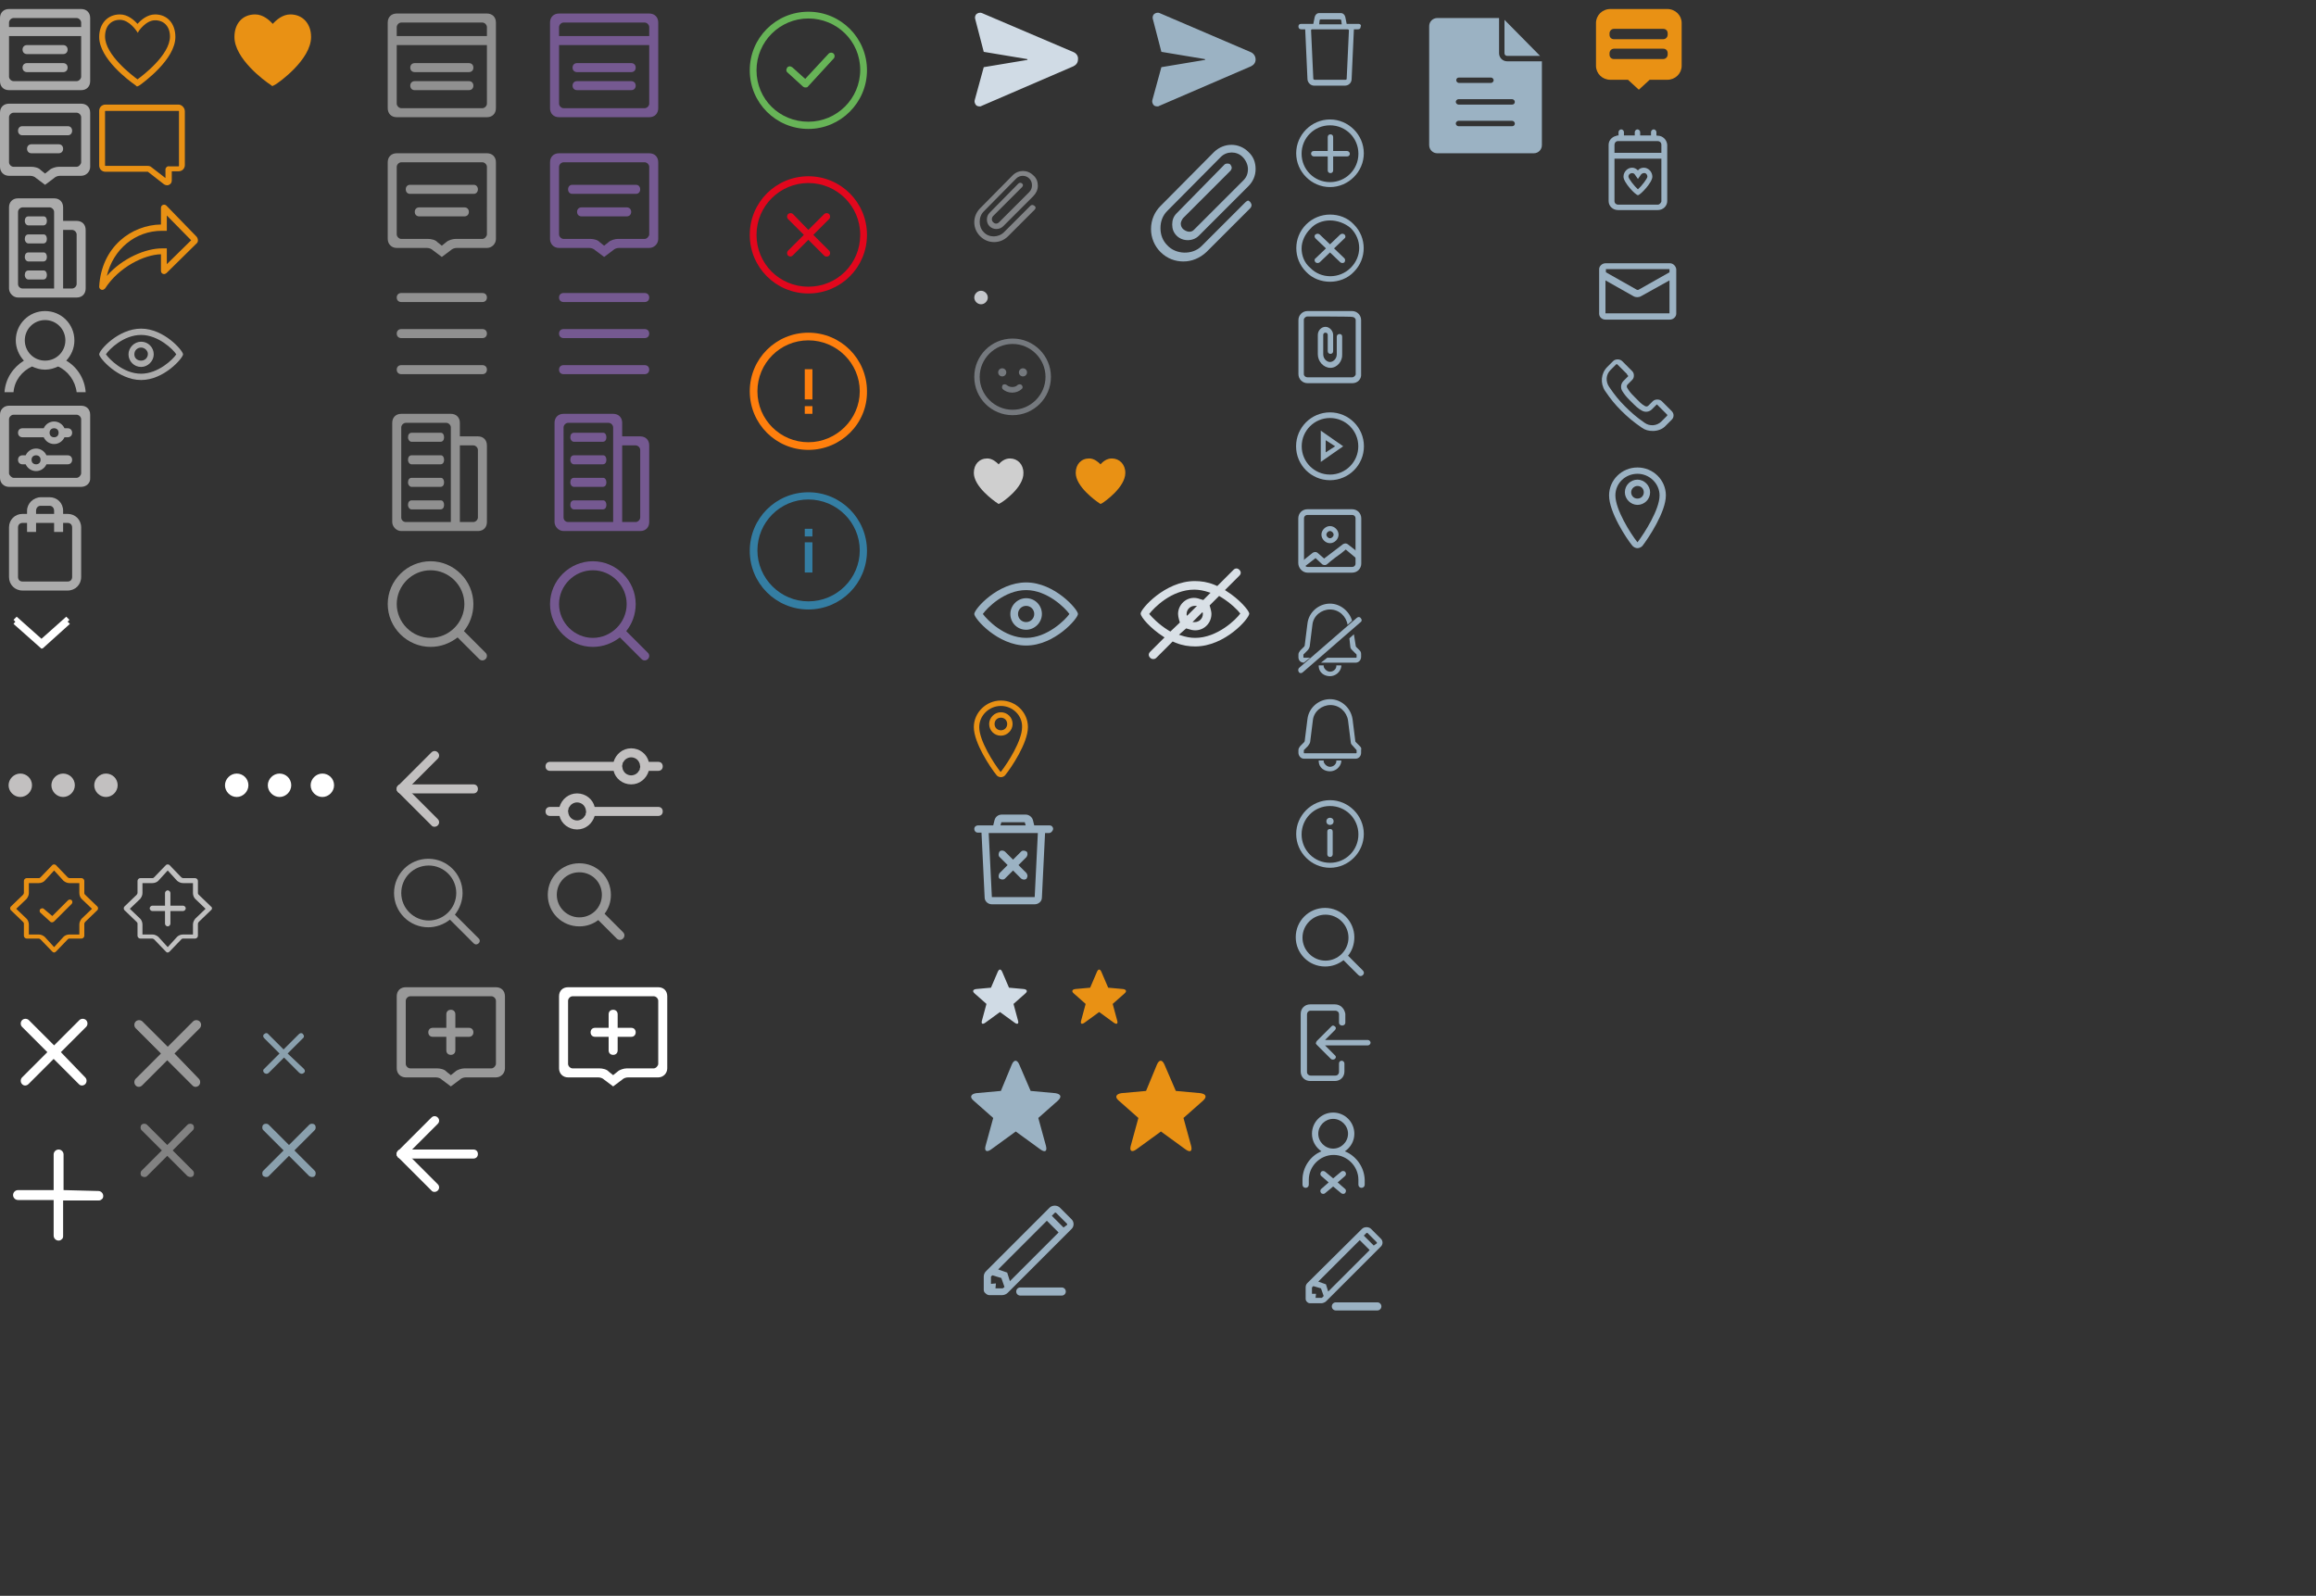 <?xml version="1.0" encoding="UTF-8"?>
<!-- Generator: Adobe Illustrator 24.2.0, SVG Export Plug-In . SVG Version: 6.00 Build 0)  -->
<svg version="1.1" id="Слой_1" xmlns="http://www.w3.org/2000/svg" xmlns:xlink="http://www.w3.org/1999/xlink" x="0px" y="0px" width="513.7px" height="354px" viewBox="0 0 513.7 354" style="enable-background:new 0 0 513.7 354;" xml:space="preserve">
<rect x="0" y="0" width="513.7" height="354" fill="#333333" stroke="none"/>
<style type="text/css">
	.st0{fill-rule:evenodd;clip-rule:evenodd;fill:#E99114;}
	.st1{fill-rule:evenodd;clip-rule:evenodd;fill:#FFFFFF;}
	.st2{fill-rule:evenodd;clip-rule:evenodd;fill:#909090;}
	.st3{fill:#C2C0C0;}
	.st4{fill-rule:evenodd;clip-rule:evenodd;fill:#67B457;}
	.st5{fill-rule:evenodd;clip-rule:evenodd;fill:#E2071D;}
	.st6{fill-rule:evenodd;clip-rule:evenodd;fill:#FF7F0D;}
	.st7{fill-rule:evenodd;clip-rule:evenodd;fill:#347EA3;}
	.st8{fill-rule:evenodd;clip-rule:evenodd;fill:#C1C1C1;}
	.st9{fill-rule:evenodd;clip-rule:evenodd;fill:#999999;}
	.st10{fill-rule:evenodd;clip-rule:evenodd;fill:#D0DBE5;}
	.st11{fill-rule:evenodd;clip-rule:evenodd;fill:#9BB2C3;}
	.st12{fill-rule:evenodd;clip-rule:evenodd;fill:#828487;}
	.st13{fill-rule:evenodd;clip-rule:evenodd;fill:#C5C7CB;}
	.st14{fill-rule:evenodd;clip-rule:evenodd;fill:#75797E;}
	.st15{fill-rule:evenodd;clip-rule:evenodd;fill:#CFCFCF;}
	.st16{fill-rule:evenodd;clip-rule:evenodd;fill:#D9E0E6;}
	.st17{fill-rule:evenodd;clip-rule:evenodd;fill:#8AA0AD;}
	.st18{fill:#FFFFFF;}
	.st19{fill-rule:evenodd;clip-rule:evenodd;fill:#ABABAB;}
	.st20{fill:#ABABAB;}
	.st21{fill-rule:evenodd;clip-rule:evenodd;fill:#755991;}
	.st22{fill:#9BB2C3;}
	.st23{fill:#9BB2C3;stroke:#9BB2C3;stroke-width:0.492;stroke-miterlimit:10;}
	.st24{fill:none;stroke:#9BB2C3;stroke-width:1.25;stroke-miterlimit:10;}
	.st25{fill:none;stroke:#9BB2C3;stroke-width:1.272;stroke-miterlimit:10;}
	.st26{fill:#D0DBE5;}
	.st27{fill:#E99114;}
	.st28{fill-rule:evenodd;clip-rule:evenodd;fill:#828282;}
</style>
<g>
	<path shape-rendering="geometricPrecision" class="st0" d="M34.4,3.2c-1.7,0-3.1,1.2-3.9,2.1c-0.8-0.9-2.2-2.1-3.9-2.1   c-2.7,0-4.6,2-4.6,5c0,4.8,6.6,9.7,7.9,10.6l0.5,0.4l0.6-0.3c0.8-0.6,7.9-5.7,7.9-10.7C38.9,5.2,37.1,3.2,34.4,3.2z M37.7,8.1   c0,4.1-6.1,8.7-7.2,9.5c-1.1-0.8-7.2-5.4-7.2-9.5c0-2.3,1.3-3.7,3.3-3.7c2.1,0,3.7,2.5,3.7,2.5l0.3,0.4L30.7,7c0,0,1.6-2.5,3.7-2.5   C36.4,4.5,37.7,5.9,37.7,8.1z"/>
</g>
<g>
	<path shape-rendering="geometricPrecision" class="st0" d="M39.6,23.2H23.4c-0.8,0-1.4,0.6-1.4,1.4v12.1c0,0.8,0.6,1.4,1.4,1.4h9.4   l3.6,2.8c0.2,0.1,0.4,0.2,0.6,0.2c0.2,0,0.3,0,0.5-0.1c0.4-0.2,0.6-0.5,0.6-1v-2h1.5c0.8,0,1.4-0.6,1.4-1.4V24.7   C41,23.9,40.3,23.2,39.6,23.2z M36.7,37.6v1.9l-3.1-2.4c-0.2-0.2-0.5-0.3-0.9-0.3h-9.3c0,0-0.1,0-0.1-0.1v-12c0,0,0-0.1,0.1-0.1   h16.2c0,0,0.1,0,0.1,0.1v12.1c0,0,0,0.1-0.1,0.1h-2.1C37.1,36.8,36.7,37.2,36.7,37.6z"/>
</g>
<g>
	<path shape-rendering="geometricPrecision" class="st0" d="M43.6,52.5l-6.7-6.9c-0.1-0.1-0.3-0.2-0.5-0.2c-0.4,0-0.7,0.3-0.7,0.7   v3.7c-6.5,0.1-13.2,4.9-13.7,13.8c0,0.2,0.1,0.4,0.2,0.5s0.3,0.2,0.5,0.2s0.4-0.1,0.6-0.3c3.1-4.8,8.7-7.5,12.4-7.6v3.7   c0,0.4,0.3,0.7,0.7,0.7c0.2,0,0.3-0.1,0.5-0.2l6.7-6.6C44,53.7,44,53,43.6,52.5z M35.9,55.1c-3.5,0-8.7,2.1-12.2,6.1   c1.4-5.9,6.3-10,12.2-10H37v-3.4l5.4,5.5L37,58.6v-3.5H35.9z"/>
</g>
<g>
	<path shape-rendering="geometricPrecision" class="st1" d="M15.5,138.4l-6.1,5.5l-0.1-0.1l-0.1,0.1L3,138.4l0.4-0.5L3,137.5   l0.7-0.7l5.5,4.9l5.5-4.9l0.7,0.7l-0.4,0.4L15.5,138.4z"/>
</g>
<g>
	<path shape-rendering="geometricPrecision" class="st0" d="M61,18.8l-0.6,0.3L60,18.8c-1.4-0.9-8-5.8-8-10.6c0-3,1.8-5,4.6-5   c1.7,0,3.1,1.2,3.9,2.1c0.8-0.9,2.2-2.1,3.9-2.1c2.7,0,4.6,2,4.6,5C69,13.2,61.9,18.3,61,18.8z"/>
</g>
<g>
	<path shape-rendering="geometricPrecision" class="st2" d="M107,67H89c-0.6,0-1-0.4-1-1s0.4-1,1-1h18c0.6,0,1,0.4,1,1   S107.6,67,107,67z"/>
</g>
<path shape-rendering="geometricPrecision" class="st3" d="M7.1,174.2c0,1.4-1.2,2.6-2.6,2.6s-2.6-1.2-2.6-2.6s1.2-2.6,2.6-2.6  S7.1,172.7,7.1,174.2z M14,171.6c-1.4,0-2.6,1.2-2.6,2.6s1.2,2.6,2.6,2.6s2.6-1.2,2.6-2.6C16.6,172.7,15.4,171.6,14,171.6z   M23.5,171.6c-1.4,0-2.6,1.2-2.6,2.6s1.2,2.6,2.6,2.6s2.6-1.2,2.6-2.6C26.1,172.7,24.9,171.6,23.5,171.6z"/>
<g>
	<path shape-rendering="geometricPrecision" class="st4" d="M179.3,28.6c-7.2,0-13-5.8-13-13s5.8-13,13-13s13,5.8,13,13   S186.4,28.6,179.3,28.6z M179.3,4.1c-6.3,0-11.5,5.1-11.5,11.5S172.9,27,179.3,27c6.3,0,11.5-5.1,11.5-11.5S185.6,4.1,179.3,4.1z    M179.2,19.2c-0.1,0.2-0.3,0.2-0.6,0.2c-0.2,0-0.4-0.1-0.5-0.2l-3.4-3.1c-0.2-0.1-0.2-0.3-0.3-0.5c0-0.2,0.1-0.4,0.2-0.6   c0.1-0.2,0.3-0.2,0.5-0.3c0.2,0,0.4,0.1,0.6,0.2l2.9,2.6l5.2-5.6c0.3-0.3,0.8-0.3,1.1,0s0.3,0.8,0,1.1L179.2,19.2z"/>
</g>
<path shape-rendering="geometricPrecision" class="st5" d="M179.3,65.1c-7.2,0-13-5.8-13-13s5.8-13,13-13s13,5.8,13,13  S186.5,65.1,179.3,65.1z M179.3,40.6c-6.3,0-11.5,5.1-11.5,11.5s5.1,11.5,11.5,11.5s11.5-5.1,11.5-11.5S185.6,40.6,179.3,40.6z   M183.9,56.7c-0.3,0.3-0.8,0.3-1.1,0l-3.5-3.5l-3.5,3.5c-0.1,0.1-0.3,0.2-0.5,0.2s-0.4-0.1-0.5-0.2c-0.3-0.3-0.3-0.8,0-1.1l3.5-3.5  l-3.5-3.5c-0.3-0.3-0.3-0.8,0-1.1s0.8-0.3,1.1,0l3.4,3.5l3.5-3.5c0.3-0.3,0.8-0.3,1.1,0s0.3,0.8,0,1.1l-3.5,3.5l3.5,3.5  C184.2,55.9,184.2,56.4,183.9,56.7z"/>
<g>
	<path shape-rendering="geometricPrecision" class="st6" d="M179.3,99.8c-7.2,0-13-5.8-13-13s5.8-13,13-13s13,5.8,13,13   C192.4,94,186.5,99.8,179.3,99.8z M179.3,75.5c-6.3,0-11.3,5.1-11.3,11.3c0,6.3,5.1,11.3,11.3,11.3s11.4-5.1,11.4-11.3   S185.6,75.5,179.3,75.5z M178.5,90.1h1.7v1.7h-1.7V90.1z M178.5,81.9h1.7v6.7h-1.7V81.9z"/>
</g>
<g>
	<path shape-rendering="geometricPrecision" class="st7" d="M179.3,135.2c-7.2,0-13-5.8-13-13s5.8-13,13-13s13,5.8,13,13   S186.5,135.2,179.3,135.2z M179.3,110.8c-6.3,0-11.3,5.1-11.3,11.3c0,6.2,5.1,11.3,11.3,11.3c6.3,0,11.4-5.1,11.4-11.3   S185.6,110.8,179.3,110.8z M178.5,120.3h1.7v6.7h-1.7V120.3z M178.5,117.3h1.7v1.7h-1.7V117.3z"/>
</g>
<g>
	<path shape-rendering="geometricPrecision" class="st0" d="M21.6,201.9l-2.7,2.6c-0.1,0.1-0.2,0.3-0.2,0.4v2.7   c0,0.3-0.3,0.6-0.6,0.6h-2.7c-0.2,0-0.3,0.1-0.4,0.2l-2.6,2.7c-0.1,0.1-0.3,0.2-0.4,0.2s-0.3-0.1-0.4-0.2L9,208.4   c-0.1-0.1-0.3-0.2-0.4-0.2H5.9c-0.3,0-0.6-0.3-0.6-0.6v-2.7c0-0.2-0.1-0.3-0.2-0.4l-2.7-2.6c-0.2-0.2-0.2-0.6,0-0.8l2.7-2.6   c0.1-0.1,0.2-0.3,0.2-0.4v-2.7c0-0.3,0.3-0.6,0.6-0.6h2.7c0.2,0,0.3-0.1,0.4-0.2l2.6-2.7c0.2-0.2,0.6-0.2,0.8,0l2.6,2.7   c0.1,0.1,0.3,0.2,0.4,0.2h2.7c0.3,0,0.6,0.3,0.6,0.6v2.7c0,0.2,0.1,0.3,0.2,0.4l2.7,2.6C21.8,201.3,21.8,201.7,21.6,201.9z    M18.1,199.4c-0.3-0.3-0.5-0.8-0.5-1.3v-2.2h-2.2c-0.5,0-0.9-0.2-1.3-0.5l-2.1-2.3l-2.1,2.3c-0.3,0.3-0.8,0.5-1.3,0.5H6.4v2.2   c0,0.5-0.2,0.9-0.5,1.3l-2.3,2.2l2.3,2.2c0.3,0.3,0.5,0.8,0.5,1.3v2.2h2.2c0.5,0,0.9,0.2,1.3,0.5l2.1,2.3l2.1-2.3   c0.3-0.3,0.8-0.5,1.3-0.5h2.2v-2.2c0-0.5,0.2-0.9,0.5-1.3l0,0l2.3-2.2L18.1,199.4z M12,204.4c-0.1,0.1-0.3,0.2-0.4,0.2   c-0.1,0-0.3,0-0.4-0.1l-2.2-2c-0.1-0.1-0.2-0.2-0.2-0.4s0-0.3,0.1-0.4c0.2-0.2,0.6-0.3,0.8-0.1l1.9,1.6l3.5-3.5   c0.2-0.2,0.6-0.2,0.8,0c0.2,0.2,0.2,0.6,0,0.8L12,204.4z"/>
</g>
<g>
	<path shape-rendering="geometricPrecision" class="st8" d="M46.8,201.9l-2.7,2.6c-0.1,0.1-0.2,0.3-0.2,0.4v2.7   c0,0.3-0.3,0.6-0.6,0.6h-2.7c-0.2,0-0.3,0.1-0.4,0.2l-2.6,2.7c-0.1,0.1-0.3,0.2-0.4,0.2c-0.2,0-0.3-0.1-0.4-0.2l-2.6-2.7   c-0.1-0.1-0.3-0.2-0.4-0.2h-2.7c-0.3,0-0.6-0.3-0.6-0.6v-2.7c0-0.2-0.1-0.3-0.2-0.4l-2.7-2.6c-0.2-0.2-0.2-0.6,0-0.8l2.7-2.6   c0.1-0.1,0.2-0.3,0.2-0.4v-2.7c0-0.3,0.3-0.6,0.6-0.6h2.7c0.2,0,0.3-0.1,0.4-0.2l2.6-2.7c0.2-0.2,0.6-0.2,0.8,0l2.6,2.7   c0.1,0.1,0.3,0.2,0.4,0.2h2.7c0.3,0,0.6,0.3,0.6,0.6v2.7c0,0.2,0.1,0.3,0.2,0.4l2.7,2.6C47.1,201.3,47.1,201.7,46.8,201.9z    M43.3,199.4c-0.3-0.3-0.5-0.8-0.5-1.3v-2.2h-2.2c-0.5,0-0.9-0.2-1.3-0.5l-2.1-2.3l-2.1,2.3c-0.3,0.3-0.8,0.5-1.3,0.5h-2.2v2.2   c0,0.5-0.2,0.9-0.5,1.3l-2.3,2.2l2.3,2.2c0.3,0.3,0.5,0.8,0.5,1.3v2.2h2.2c0.5,0,0.9,0.2,1.3,0.5l2.1,2.3l2.1-2.3   c0.3-0.3,0.8-0.5,1.3-0.5h2.2v-2.2c0-0.5,0.2-0.9,0.5-1.3l0,0l2.3-2.2L43.3,199.4z M40.6,202.1h-2.8v2.8c0,0.3-0.3,0.6-0.6,0.6   s-0.6-0.3-0.6-0.6v-2.8h-2.8c-0.3,0-0.6-0.3-0.6-0.6s0.3-0.6,0.6-0.6h2.8v-2.8c0-0.3,0.3-0.6,0.6-0.6s0.6,0.3,0.6,0.6v2.8h2.8   c0.3,0,0.6,0.3,0.6,0.6C41.2,201.8,40.9,202.1,40.6,202.1z"/>
</g>
<g>
	<path shape-rendering="geometricPrecision" class="st1" d="M18.9,239c0.4,0.4,0.4,1.1,0,1.5c-0.2,0.2-0.5,0.3-0.7,0.3   c-0.3,0-0.5-0.1-0.7-0.3l-5.6-5.6l-5.6,5.6c-0.2,0.2-0.5,0.3-0.7,0.3c-0.3,0-0.5-0.1-0.7-0.3c-0.4-0.4-0.4-1.1,0-1.5l5.6-5.6   l-5.6-5.6c-0.4-0.4-0.4-1.1,0-1.5s1.1-0.4,1.5,0l5.6,5.6l5.6-5.6c0.4-0.4,1.1-0.4,1.5,0s0.4,1.1,0,1.5l-5.6,5.6L18.9,239z"/>
</g>
<g>
	<path shape-rendering="geometricPrecision" class="st9" d="M44.1,239.3c0.4,0.4,0.4,1.1,0,1.5c-0.2,0.2-0.5,0.3-0.7,0.3   c-0.3,0-0.5-0.1-0.7-0.3l-5.6-5.6l-5.6,5.6c-0.2,0.2-0.5,0.3-0.7,0.3c-0.3,0-0.5-0.1-0.7-0.3c-0.4-0.4-0.4-1.1,0-1.5l5.6-5.6   l-5.6-5.6c-0.4-0.4-0.4-1.1,0-1.5s1.1-0.4,1.5,0l5.6,5.6l5.6-5.6c0.4-0.4,1.1-0.4,1.5,0s0.4,1.1,0,1.5l-5.6,5.6L44.1,239.3z"/>
</g>
<g>
	<path shape-rendering="geometricPrecision" class="st1" d="M21.8,264.2c0.6,0,1.1,0.5,1.1,1.1c0,0.3-0.1,0.6-0.3,0.7   c-0.2,0.2-0.4,0.3-0.7,0.3H14v7.9c0,0.3-0.1,0.6-0.3,0.7c-0.2,0.2-0.4,0.3-0.7,0.3c-0.6,0-1.1-0.5-1.1-1.1v-7.9H4   c-0.6,0-1.1-0.5-1.1-1.1S3.4,264,4,264h7.9v-7.9c0-0.6,0.5-1.1,1.1-1.1s1.1,0.5,1.1,1.1v7.9L21.8,264.2z"/>
</g>
<g>
	<path shape-rendering="geometricPrecision" class="st10" d="M238.2,11.6l-20.4-8.7c-0.5-0.2-1,0-1.3,0.3c-0.2,0.3-0.3,0.6-0.2,1   l1.9,7.3l9.6,1.6c0.1,0,0.1,0.1,0.1,0.1s0,0.1-0.1,0.1l-9.6,1.6l-2,7.3c-0.1,0.3,0,0.7,0.2,1s0.5,0.4,0.9,0.4c0.2,0,0.3,0,0.4-0.1   l20.4-8.8c0.6-0.3,1-0.8,1-1.5C239.2,12.5,238.8,11.9,238.2,11.6z"/>
</g>
<g>
	<path shape-rendering="geometricPrecision" class="st11" d="M277.5,11.6l-20.3-8.7c-0.5-0.2-1,0-1.3,0.3c-0.2,0.3-0.3,0.6-0.2,1   l1.9,7.3l9.6,1.6c0.1,0,0.1,0.1,0.1,0.1s0,0.1-0.1,0.1l-9.6,1.6l-2,7.3c-0.1,0.3,0,0.7,0.2,1s0.5,0.4,0.9,0.4c0.2,0,0.3,0,0.4-0.1   l20.4-8.8c0.6-0.3,1-0.8,1-1.5C278.5,12.5,278.1,11.9,277.5,11.6z"/>
</g>
<g>
	<path shape-rendering="geometricPrecision" class="st12" d="M228.6,45.6l-5.9,5.9c-1.2,1.2-3.3,1.3-4.5,0c-0.6-0.6-0.9-1.4-0.9-2.3   c0-0.9,0.3-1.7,0.9-2.3l7.2-7.3c0.8-0.8,2.1-0.8,2.9,0c0.4,0.4,0.6,0.9,0.6,1.5s-0.2,1.1-0.6,1.5l-6.7,6.7c-0.4,0.4-0.9,0.4-1.3,0   c-0.2-0.2-0.3-0.4-0.3-0.7c0-0.2,0.1-0.5,0.3-0.7l6.4-6.4c0.1-0.1,0.2-0.3,0.2-0.4c0-0.2-0.1-0.3-0.2-0.4c-0.2-0.2-0.6-0.2-0.8,0   l-6.4,6.5c-0.4,0.4-0.6,0.9-0.6,1.5s0.2,1.1,0.6,1.5c0.8,0.8,2.2,0.8,3,0l6.7-6.7c0.6-0.6,1-1.4,1-2.3c0-0.9-0.3-1.7-1-2.3   c-1.3-1.3-3.3-1.3-4.6,0l-7.2,7.3c-0.8,0.8-1.3,1.9-1.3,3.1c0,1.2,0.5,2.3,1.3,3.1c0.9,0.9,2,1.3,3.1,1.3s2.2-0.4,3.1-1.3l5.9-5.9   c0.1-0.1,0.2-0.3,0.2-0.4c0-0.2-0.1-0.3-0.2-0.4C229.1,45.4,228.9,45.4,228.6,45.6z"/>
</g>
<path shape-rendering="geometricPrecision" class="st13" d="M217.6,64.5c0.8,0,1.5,0.7,1.5,1.5s-0.7,1.5-1.5,1.5s-1.5-0.7-1.5-1.5  S216.8,64.5,217.6,64.5z"/>
<g>
	<path shape-rendering="geometricPrecision" class="st14" d="M224.6,92.1c-4.7,0-8.5-3.8-8.5-8.5s3.8-8.5,8.5-8.5s8.5,3.8,8.5,8.5   C233.1,88.3,229.3,92.1,224.6,92.1z M224.6,76.3c-4,0-7.3,3.3-7.3,7.3s3.3,7.3,7.3,7.3s7.3-3.3,7.3-7.3   C231.9,79.6,228.6,76.3,224.6,76.3z M226.9,83.5c-0.5,0-0.9-0.4-0.9-0.9s0.4-0.9,0.9-0.9s0.9,0.4,0.9,0.9   C227.8,83.1,227.4,83.5,226.9,83.5z M226.6,85.4L226.6,85.4L226.6,85.4L226.6,85.4c0.3,0.3,0.3,0.7,0,0.9c-0.5,0.5-1.3,0.8-2.1,0.8   s-1.6-0.3-2.1-0.8c-0.2-0.2-0.2-0.6,0-0.9c0.2-0.2,0.6-0.2,0.9,0c0.6,0.6,1.9,0.6,2.4,0C226,85.2,226.4,85.2,226.6,85.4z    M222.3,83.5c-0.5,0-0.9-0.4-0.9-0.9s0.4-0.9,0.9-0.9s0.9,0.4,0.9,0.9S222.8,83.5,222.3,83.5z"/>
</g>
<g>
	<path shape-rendering="geometricPrecision" class="st15" d="M221.9,111.6l-0.4,0.2l-0.3-0.2c-0.9-0.6-5.2-3.7-5.2-6.7   c0-1.9,1.2-3.2,3-3.2c1.1,0,2,0.8,2.5,1.3c0.5-0.6,1.4-1.3,2.5-1.3c1.7,0,3,1.3,3,3.2C227.1,108.1,222.5,111.3,221.9,111.6z"/>
</g>
<g>
	<path shape-rendering="geometricPrecision" class="st0" d="M244.5,111.6l-0.4,0.2l-0.3-0.2c-0.9-0.6-5.2-3.7-5.2-6.7   c0-1.9,1.2-3.2,3-3.2c1.1,0,2,0.8,2.5,1.3c0.5-0.6,1.4-1.3,2.5-1.3c1.7,0,3,1.3,3,3.2C249.6,108.1,245,111.3,244.5,111.6z"/>
</g>
<g>
	<path shape-rendering="geometricPrecision" class="st11" d="M227.6,143.2c-6.3,0-11.5-6-11.5-7c0-1.1,5.2-7,11.5-7s11.5,6,11.5,7   S233.9,143.2,227.6,143.2z M227.6,130.9c-4.8,0-8.7,4-9.6,5.3c0.9,1.2,4.7,5.3,9.6,5.3c4.7,0,8.7-4,9.6-5.3   C236.3,134.9,232.3,130.9,227.6,130.9z M227.6,139.7c-2,0-3.5-1.6-3.5-3.5s1.6-3.5,3.5-3.5c2,0,3.5,1.6,3.5,3.5   C231.1,138.1,229.5,139.7,227.6,139.7z M227.6,134.4c-1,0-1.8,0.8-1.8,1.8s0.8,1.8,1.8,1.8s1.8-0.8,1.8-1.8   C229.4,135.2,228.6,134.4,227.6,134.4z"/>
</g>
<path shape-rendering="geometricPrecision" class="st16" d="M272,131.1l-0.3-0.2l3.2-3.2c0.4-0.4,0.4-0.9,0-1.3s-0.9-0.4-1.3,0  L269,131l1-1l-0.7-0.3c-1.5-0.6-2.9-0.8-4.3-0.8c-6.6,0-12,6.2-12,7.2c0,0.8,2.2,3.3,5,5.1l0.3,0.2l-3.2,3.2c-0.4,0.4-0.4,0.9,0,1.3  c0.2,0.2,0.4,0.3,0.7,0.3c0.3,0,0.5-0.1,0.7-0.3l3.6-3.6l0.7,0.3c1.5,0.6,2.9,0.8,4.3,0.8c6.6,0,12-6.2,12-7.3  C277,135.4,274.9,132.9,272,131.1z M266.8,136c0,0.1,0,0.1,0,0.2c0,1-0.8,1.8-1.8,1.8c-0.1,0-0.1,0-0.3,0h-0.2l-0.8,0.8l3.2-3.2  l-0.2,0.2L266.8,136z M263.1,139.4l0.7,0.2c2.6,0.9,4.9-1,4.9-3.4c0-0.4-0.1-0.8-0.2-1.2l-0.2-0.7l2.3-2.3l-0.2,0.2l0.5,0.3  c2.1,1.3,3.7,2.9,4.2,3.6c-0.9,1.3-5.1,5.4-10,5.4c-1.1,0-2.1-0.2-3.3-0.6l-0.3-0.1L263.1,139.4z M263.2,136.4c0-0.1,0-0.1,0-0.2  c0-1,0.8-1.8,1.8-1.8c0.1,0,0.1,0,0.3,0h0.2l-2.4,2.4l0.2-0.2L263.2,136.4z M261.3,136.2c0,0.4,0.1,0.8,0.2,1.2l0.2,0.7l0.3-0.3  l-2.4,2.3l-0.5-0.3c-2.1-1.3-3.6-2.9-4.2-3.6c1-1.3,4.9-5.4,10-5.4c1,0,2.1,0.2,3.3,0.6l0.3,0.1l-1.6,1.6l-0.7-0.2  C263.7,131.9,261.3,133.8,261.3,136.2z"/>
<g>
	<path shape-rendering="geometricPrecision" class="st17" d="M67.4,237.1c0.3,0.3,0.3,0.7,0,0.9c-0.1,0.1-0.3,0.2-0.5,0.2   s-0.3-0.1-0.5-0.2l-3.4-3.4l-3.4,3.4c-0.1,0.1-0.3,0.2-0.5,0.2s-0.3-0.1-0.5-0.2c-0.3-0.3-0.3-0.7,0-0.9l3.4-3.4l-3.4-3.4   c-0.3-0.3-0.3-0.7,0-0.9c0.3-0.3,0.7-0.3,0.9,0l3.4,3.4l3.4-3.4c0.3-0.3,0.7-0.3,0.9,0c0.3,0.3,0.3,0.7,0,0.9l-3.4,3.4L67.4,237.1z   "/>
</g>
<g>
	<path shape-rendering="geometricPrecision" class="st0" d="M223,171.9c-0.2,0.3-0.6,0.5-1,0.5s-0.8-0.2-1-0.5   c-1.3-1.6-5-7.1-5-10.6c0-3.2,2.7-5.9,6-5.9s6,2.6,6,5.9C228,164.8,224.3,170.3,223,171.9z M222,156.6c-2.6,0-4.8,2.1-4.8,4.7   c0,3,3.2,8,4.7,9.9c0,0,0,0,0.1,0l0,0l0,0c1.5-1.9,4.7-6.9,4.7-9.9C226.8,158.7,224.6,156.6,222,156.6z M219.4,160.6   c0-1.4,1.2-2.6,2.6-2.6c1.4,0,2.6,1.1,2.6,2.6c0,1.4-1.2,2.6-2.6,2.6C220.5,163.2,219.4,162,219.4,160.6z M223.4,160.6   c0-0.8-0.6-1.4-1.4-1.4c-0.8,0-1.4,0.6-1.4,1.4c0,0.8,0.6,1.4,1.4,1.4C222.8,162,223.4,161.4,223.4,160.6z"/>
</g>
<g>
	<path shape-rendering="geometricPrecision" class="st11" d="M232.6,184.8h-0.8l-0.7,14.3c0,0.9-0.8,1.5-1.6,1.5H220   c-0.9,0-1.6-0.7-1.6-1.5l-0.7-14.4h-0.8c-0.5,0-0.8-0.4-0.8-0.8c0-0.5,0.4-0.8,0.8-0.8h3.4l0.3-1.2c0.2-0.7,0.8-1.2,1.6-1.2h5.3   c0.7,0,1.4,0.5,1.6,1.2l0.3,1.2h3.4c0.5,0,0.8,0.4,0.8,0.8C233.5,184.4,233.1,184.8,232.6,184.8z M227.3,182.4h-5.2l-0.2,0.7h5.6   L227.3,182.4z M219.3,184.8L220,199h9.5l0.7-14.2H219.3z M227.9,194.3c0,0.2-0.1,0.4-0.2,0.6c-0.3,0.3-0.8,0.3-1.2,0l-1.8-1.8   l-1.8,1.8c-0.2,0.2-0.4,0.2-0.6,0.2c-0.2,0-0.4-0.1-0.6-0.2c-0.2-0.2-0.2-0.4-0.2-0.6c0-0.2,0.1-0.4,0.2-0.6l1.8-1.8l-1.8-1.8   c-0.2-0.2-0.2-0.4-0.2-0.6c0-0.2,0.1-0.4,0.2-0.6c0.3-0.3,0.8-0.3,1.2,0l1.8,1.8l1.8-1.8c0.2-0.2,0.4-0.2,0.6-0.2l0,0   c0.2,0,0.4,0.1,0.6,0.2c0.2,0.2,0.2,0.4,0.2,0.6c0,0.2-0.1,0.4-0.2,0.6l-1.8,1.8l1.8,1.8C227.8,193.9,227.9,194.1,227.9,194.3z"/>
</g>
<path shape-rendering="geometricPrecision" class="st18" d="M55.1,174.2c0,1.4-1.2,2.6-2.6,2.6c-1.4,0-2.6-1.2-2.6-2.6  s1.2-2.6,2.6-2.6C53.9,171.6,55.1,172.7,55.1,174.2z M62,171.6c-1.4,0-2.6,1.2-2.6,2.6s1.2,2.6,2.6,2.6s2.6-1.2,2.6-2.6  C64.6,172.7,63.4,171.6,62,171.6z M71.5,171.6c-1.4,0-2.6,1.2-2.6,2.6s1.2,2.6,2.6,2.6s2.6-1.2,2.6-2.6  C74.1,172.7,72.9,171.6,71.5,171.6z"/>
<g>
	<path shape-rendering="geometricPrecision" class="st19" d="M31.3,84.3c-5.1,0-9.3-4.9-9.3-5.7c0-0.9,4.2-5.7,9.3-5.7   s9.3,4.9,9.3,5.7S36.4,84.3,31.3,84.3z M31.3,74.3c-3.9,0-7.1,3.2-7.8,4.3c0.7,1,3.8,4.3,7.8,4.3c3.8,0,7.1-3.2,7.8-4.3   C38.4,77.5,35.1,74.3,31.3,74.3z M31.3,81.4c-1.6,0-2.8-1.3-2.8-2.8s1.3-2.8,2.8-2.8c1.6,0,2.8,1.3,2.8,2.8S32.8,81.4,31.3,81.4z    M31.3,77.1c-0.8,0-1.5,0.6-1.5,1.5s0.7,1.4,1.5,1.4s1.5-0.6,1.5-1.5C32.8,77.8,32.1,77.1,31.3,77.1z"/>
</g>
<g>
	<path class="st19" d="M18,20H2c-1.2,0-2-0.8-2-2V4c0-1.2,0.8-2,2-2h16c1.2,0,2,0.8,2,2v14C20,19.2,19.2,20,18,20z M18,5   c0-0.5-0.5-1-1-1H3C2.5,4,2,4.5,2,5v1h16V5z M18,8H2v9c0,0.5,0.5,1,1,1h14c0.5,0,1-0.5,1-1V8z M14,16H9.3H6c-0.6,0-1-0.4-1-1   s0.4-1,1-1h3.3H14c0.6,0,1,0.4,1,1S14.6,16,14,16z M14,12H9.3H6c-0.6,0-1-0.4-1-1s0.4-1,1-1h3.3H14c0.6,0,1,0.4,1,1S14.6,12,14,12z   "/>
</g>
<g>
	<path class="st19" d="M18,39h-4.7c-0.5,0-1,0.2-1.3,0.5L10,41l-2-1.5C7.7,39.2,7.2,39,6.7,39H2c-1.2,0-2-0.9-2-2V25   c0-1.2,0.8-2,2-2h16c1.2,0,2,0.8,2,2v12C20,38.1,19.1,39,18,39z M18,26c0-0.5-0.5-1-1-1H3c-0.5,0-1,0.5-1,1v10c0,0.5,0.5,1,1,1h4   c0.6,0,1.6,0.2,2,0.7l1,0.8l1-0.8c0.4-0.4,1.4-0.7,2-0.7h4c0.5,0,1-0.6,1-1V26z M15.1,30H10H4.9C4.4,30,4,29.6,4,29s0.4-1,0.9-1H10   h5.1c0.5,0,0.9,0.4,0.9,1S15.6,30,15.1,30z M7,32h3h3c0.6,0,1,0.4,1,1s-0.4,1-1,1h-3H7c-0.6,0-1-0.4-1-1S6.4,32,7,32z"/>
</g>
<g>
	<path class="st19" d="M18,108H2c-1.1,0-2-0.8-2-2V92c0-1.2,0.9-2,2-2h16c1.2,0,2,0.8,2,2v14C20.1,107.2,19.1,108,18,108z M18,93   c0-0.5-0.5-1-1-1H3c-0.5,0-1,0.5-1,1v12c0,0.4,0.6,1,1,1h14c0.5,0,1-0.6,1-1V93z"/>
</g>
<g>
	<path class="st19" d="M17,49h-3v-1v-1v-1c0-1.2-0.8-2-2-2h-2H6H4c-1.2,0-2,0.8-2,2v1.3V63v1c0,1,0.9,2,2,2h2h9h2c1.3,0,2-0.9,2-2   v-1.8V55v-1v-3C19,49.8,18.2,49,17,49z M12,48v2v4v10H6H5c-0.5,0-1-0.4-1-1v-2.5V60V47.5V47c0-0.5,0.5-1,1-1h1h4h1c0.5,0,1,0.5,1,1   V48z M17,60v2v1c0,0.5-0.5,1-1,1h-1h-1V53v-1v-1h2c0.5,0,1,0.5,1,1V60z"/>
	<path class="st19" d="M9.7,48H9.3l0,0H6.7l0,0H6.3c-0.5,0-0.8,0.4-0.8,1s0.4,1,0.8,1h3.3c0.5,0,0.8-0.4,0.8-1S10.1,48,9.7,48z"/>
	<path class="st19" d="M9.7,52H6.3c-0.5,0-0.8,0.4-0.8,1s0.4,1,0.8,1h3.3c0.5,0,0.8-0.4,0.8-1S10.1,52,9.7,52z"/>
	<path class="st19" d="M9.7,56H6.3c-0.5,0-0.8,0.4-0.8,1s0.4,1,0.8,1h3.3c0.5,0,0.8-0.4,0.8-1S10.1,56,9.7,56z"/>
	<path class="st19" d="M9.7,60H6.3c-0.5,0-0.8,0.4-0.8,1s0.4,1,0.8,1h3.3c0.5,0,0.8-0.4,0.8-1S10.1,60,9.7,60z"/>
</g>
<path class="st20" d="M14.7,80c1.1-1.2,1.8-2.7,1.8-4.5c0-3.6-2.9-6.5-6.5-6.5s-6.5,2.9-6.5,6.5c0,1.7,0.7,3.3,1.8,4.5  c-2.4,1.5-4.1,4-4.3,7h2c0.2-2.6,1.9-4.7,4.1-5.7C8,81.7,8.9,82,10,82s2-0.3,2.9-0.7c2.2,1,3.8,3.2,4.1,5.7h2  C18.8,84,17.1,81.4,14.7,80z M10,71c2.5,0,4.5,2,4.5,4.5S12.5,80,10,80s-4.5-2-4.5-4.5S7.5,71,10,71z"/>
<g>
	<path class="st20" d="M15,131H5c-1.7,0-3-1.3-3-3v-11c0-1.7,1.3-3,3-3h10c1.7,0,3,1.3,3,3v11C18,129.7,16.7,131,15,131z M5,116   c-0.6,0-1,0.4-1,1v11c0,0.6,0.4,1,1,1h10c0.6,0,1-0.4,1-1v-11c0-0.6-0.4-1-1-1H5z"/>
</g>
<path class="st20" d="M8,118v-1v-3.7c0-0.6,0.4-1.1,1-1.1h2c0.6,0,1,0.5,1,1.1v3.7v1h2v-1v-3.7c0-1.7-1.3-3-3-3H9.1  c-1.7,0-3.1,1.4-3.1,3v3.7v1H8z"/>
<path class="st20" d="M15,95h-0.7c-0.4-0.9-1.3-1.5-2.3-1.5s-1.9,0.6-2.3,1.5H5c-0.6,0-1,0.4-1,1s0.4,1,1,1h4.7  c0.4,0.9,1.3,1.5,2.3,1.5s1.9-0.6,2.3-1.5H15c0.6,0,1-0.4,1-1S15.6,95,15,95z M12,97c-0.6,0-1-0.4-1-1s0.4-1,1-1s1,0.4,1,1  S12.6,97,12,97z"/>
<path class="st20" d="M4,102c0,0.6,0.4,1,1,1h0.7c0.4,0.9,1.3,1.5,2.3,1.5s1.9-0.6,2.3-1.5H15c0.6,0,1-0.4,1-1s-0.4-1-1-1h-4.7  C9.9,100.1,9,99.5,8,99.5s-1.9,0.6-2.3,1.5H5C4.4,101,4,101.4,4,102z M7,102c0-0.6,0.4-1,1-1s1,0.4,1,1s-0.4,1-1,1S7,102.6,7,102z"/>
<g>
	<path class="st2" d="M108,26H88c-1.2,0-2-0.8-2-2V5c0-1.2,0.8-2,2-2h20c1.2,0,2,0.8,2,2v19C110,25.2,109.2,26,108,26z M108,6   c0-0.5-0.5-1-1-1H89c-0.5,0-1,0.5-1,1v2h20V6z M108,10H88v13c0,0.5,0.5,1,1,1h18c0.5,0,1-0.5,1-1V10z M104,20h-8.7H92   c-0.6,0-1-0.4-1-1s0.4-1,1-1h3.3h8.7c0.6,0,1,0.4,1,1S104.6,20,104,20z M104,16h-8.7H92c-0.6,0-1-0.4-1-1s0.4-1,1-1h3.3h8.7   c0.6,0,1,0.4,1,1S104.6,16,104,16z"/>
</g>
<g>
	<path class="st21" d="M144,26h-20c-1.2,0-2-0.8-2-2V5c0-1.2,0.8-2,2-2h20c1.2,0,2,0.8,2,2v19C146,25.2,145.2,26,144,26z M144,6   c0-0.5-0.5-1-1-1h-18c-0.5,0-1,0.5-1,1v2h20V6z M144,10h-20v13c0,0.5,0.5,1,1,1h18c0.5,0,1-0.5,1-1V10z M140,20h-8.7H128   c-0.6,0-1-0.4-1-1s0.4-1,1-1h3.3h8.7c0.6,0,1,0.4,1,1S140.6,20,140,20z M140,16h-8.7H128c-0.6,0-1-0.4-1-1s0.4-1,1-1h3.3h8.7   c0.6,0,1,0.4,1,1S140.6,16,140,16z"/>
</g>
<g>
	<path class="st2" d="M108,55h-6.7c-0.5,0-1,0.2-1.3,0.5L98,57l-2-1.5c-0.3-0.3-0.8-0.5-1.3-0.5H88c-1.2,0-2-0.9-2-2V36   c0-1.2,0.8-2,2-2h20c1.2,0,2,0.8,2,2v17C110,54.1,109.1,55,108,55z M108,37c0-0.5-0.5-1-1-1H89c-0.5,0-1,0.5-1,1v15   c0,0.5,0.5,1,1,1h6c0.6,0,1.6,0.2,2,0.7l1,0.8l1-0.8c0.4-0.4,1.4-0.7,2-0.7h6c0.5,0,1-0.6,1-1V37z M105.1,43H98h-7.1   c-0.5,0-0.9-0.4-0.9-1s0.4-1,0.9-1H98h7.1c0.5,0,0.9,0.4,0.9,1S105.6,43,105.1,43z M93,46h5h5c0.6,0,1,0.4,1,1s-0.4,1-1,1h-5h-5   c-0.6,0-1-0.4-1-1S92.4,46,93,46z"/>
</g>
<g>
	<path class="st21" d="M144,55h-6.7c-0.5,0-1,0.2-1.3,0.5l-2,1.5l-2-1.5c-0.3-0.3-0.8-0.5-1.3-0.5H124c-1.2,0-2-0.9-2-2V36   c0-1.2,0.8-2,2-2h20c1.2,0,2,0.8,2,2v17C146,54.1,145.1,55,144,55z M144,37c0-0.5-0.5-1-1-1h-18c-0.5,0-1,0.5-1,1v15   c0,0.5,0.5,1,1,1h6c0.6,0,1.6,0.2,2,0.7l1,0.8l1-0.8c0.4-0.4,1.4-0.7,2-0.7h6c0.5,0,1-0.6,1-1V37z M141.1,43H134h-7.1   c-0.5,0-0.9-0.4-0.9-1s0.4-1,0.9-1h7.1h7.1c0.5,0,0.9,0.4,0.9,1S141.6,43,141.1,43z M129,46h5h5c0.6,0,1,0.4,1,1s-0.4,1-1,1h-5h-5   c-0.6,0-1-0.4-1-1S128.4,46,129,46z"/>
</g>
<g>
	<path shape-rendering="geometricPrecision" class="st2" d="M107,75H89c-0.6,0-1-0.4-1-1s0.4-1,1-1h18c0.6,0,1,0.4,1,1   S107.6,75,107,75z"/>
</g>
<g>
	<path shape-rendering="geometricPrecision" class="st2" d="M107,83H89c-0.6,0-1-0.4-1-1s0.4-1,1-1h18c0.6,0,1,0.4,1,1   S107.6,83,107,83z"/>
</g>
<g>
	<path shape-rendering="geometricPrecision" class="st21" d="M143,67h-18c-0.6,0-1-0.4-1-1s0.4-1,1-1h18c0.6,0,1,0.4,1,1   S143.6,67,143,67z"/>
</g>
<g>
	<path shape-rendering="geometricPrecision" class="st21" d="M143,75h-18c-0.6,0-1-0.4-1-1s0.4-1,1-1h18c0.6,0,1,0.4,1,1   S143.6,75,143,75z"/>
</g>
<g>
	<path shape-rendering="geometricPrecision" class="st21" d="M143,83h-18c-0.6,0-1-0.4-1-1s0.4-1,1-1h18c0.6,0,1,0.4,1,1   S143.6,83,143,83z"/>
</g>
<g>
	<path class="st2" d="M106,96.8h-4v-1v-1v-1c0-1.2-0.8-2-2-2h-2h-7h-2c-1.2,0-2,0.8-2,2v1.3v19.7v1c0,1,0.9,2,2,2h2h12h3   c1.3,0,2-0.9,2-2V114v-12.2v-1v-2C108,97.6,107.2,96.8,106,96.8z M100,95.8v2v3v15h-9h-1c-0.5,0-1-0.4-1-1v-2.5v-0.5V95.3v-0.5   c0-0.5,0.5-1,1-1h1h7h1c0.5,0,1,0.5,1,1V95.8z M106,111.8v2v1c0,0.5-0.5,1-1,1h-2h-1v-15v-1v-1h3c0.5,0,1,0.5,1,1V111.8z"/>
	<path class="st2" d="M97.8,96h-0.4l0,0h-5.7l0,0h-0.4c-0.5,0-0.8,0.4-0.8,1s0.4,1,0.8,1h6.4c0.5,0,0.8-0.4,0.8-1S98.2,96,97.8,96z"/>
	<path class="st2" d="M97.8,101h-6.5c-0.5,0-0.8,0.4-0.8,1s0.4,1,0.8,1h6.4c0.5,0,0.8-0.4,0.8-1S98.2,101,97.8,101z"/>
	<path class="st2" d="M97.8,106h-6.5c-0.5,0-0.8,0.4-0.8,1s0.4,1,0.8,1h6.4c0.5,0,0.8-0.4,0.8-1S98.2,106,97.8,106z"/>
	<path class="st2" d="M97.8,111h-6.5c-0.5,0-0.8,0.4-0.8,1s0.4,1,0.8,1h6.4c0.5,0,0.8-0.4,0.8-1S98.2,111,97.8,111z"/>
</g>
<g>
	<path class="st21" d="M142,96.8h-4v-1v-1v-1c0-1.2-0.8-2-2-2h-2h-7h-2c-1.2,0-2,0.8-2,2v1.3v19.7v1c0,1,0.9,2,2,2h2h12h3   c1.3,0,2-0.9,2-2V114v-12.2v-1v-2C144,97.6,143.2,96.8,142,96.8z M136,95.8v2v3v15h-9h-1c-0.5,0-1-0.4-1-1v-2.5v-0.5V95.3v-0.5   c0-0.5,0.5-1,1-1h1h7h1c0.5,0,1,0.5,1,1V95.8z M142,111.8v2v1c0,0.5-0.5,1-1,1h-2h-1v-15v-1v-1h3c0.5,0,1,0.5,1,1V111.8z"/>
	<path class="st21" d="M133.8,96h-0.4l0,0h-5.7l0,0h-0.4c-0.5,0-0.8,0.4-0.8,1s0.4,1,0.8,1h6.4c0.5,0,0.8-0.4,0.8-1   S134.2,96,133.8,96z"/>
	<path class="st21" d="M133.8,101h-6.5c-0.5,0-0.8,0.4-0.8,1s0.4,1,0.8,1h6.4c0.5,0,0.8-0.4,0.8-1S134.2,101,133.8,101z"/>
	<path class="st21" d="M133.8,106h-6.5c-0.5,0-0.8,0.4-0.8,1s0.4,1,0.8,1h6.4c0.5,0,0.8-0.4,0.8-1S134.2,106,133.8,106z"/>
	<path class="st21" d="M133.8,111h-6.5c-0.5,0-0.8,0.4-0.8,1s0.4,1,0.8,1h6.4c0.5,0,0.8-0.4,0.8-1S134.2,111,133.8,111z"/>
</g>
<path class="st2" d="M107.7,144.8l-4.8-4.8c1.3-1.6,2.1-3.7,2.1-6c0-5.2-4.3-9.5-9.5-9.5S86,128.8,86,134s4.3,9.5,9.5,9.5  c2.3,0,4.3-0.8,6-2.1l4.8,4.8c0.4,0.4,1,0.4,1.4,0C108.1,145.8,108.1,145.2,107.7,144.8z M88,134c0-4.1,3.4-7.5,7.5-7.5  s7.5,3.4,7.5,7.5s-3.4,7.5-7.5,7.5S88,138.1,88,134z"/>
<path class="st21" d="M143.7,144.8l-4.8-4.8c1.3-1.6,2.1-3.7,2.1-6c0-5.2-4.3-9.5-9.5-9.5s-9.5,4.3-9.5,9.5s4.3,9.5,9.5,9.5  c2.3,0,4.3-0.8,6-2.1l4.8,4.8c0.4,0.4,1,0.4,1.4,0C144.1,145.8,144.1,145.2,143.7,144.8z M124,134c0-4.1,3.4-7.5,7.5-7.5  c4.1,0,7.5,3.4,7.5,7.5s-3.4,7.5-7.5,7.5S124,138.1,124,134z"/>
<g>
	<path shape-rendering="geometricPrecision" class="st11" d="M276.2,44.9l-9.7,9.7c-2,2-5.7,1.9-7.6-0.2c-1-1-1.5-2.3-1.5-3.8   s0.5-2.8,1.5-3.8l11.9-12c1.3-1.3,3.5-1.3,4.8,0c0.7,0.7,1.2,1.7,1.2,2.7s-0.3,1.8-1,2.5l-11,11c-0.7,0.7-1.7,0.4-2.4-0.2   c-0.3-0.3-0.5-0.7-0.5-1.2c0-0.3,0.2-0.8,0.5-1.2l10.5-10.5c0.2-0.2,0.3-0.5,0.3-0.7c0-0.3-0.2-0.5-0.3-0.7c-0.3-0.3-1-0.3-1.3,0   L261,47.3c-0.7,0.7-1,1.5-1,2.5s0.3,1.8,1,2.5c1.3,1.3,3.6,1.3,4.9,0l11-11c1-1,1.6-2.3,1.6-3.8s-0.5-2.8-1.6-3.8   c-2.1-2.1-5.4-2.1-7.6,0l-11.9,12c-1.3,1.3-2.1,3.1-2.1,5.1s0.8,3.8,2.1,5.1c1.5,1.5,3.3,2.1,5.1,2.1c1.8,0,3.6-0.7,5.1-2.1   l9.7-9.7c0.2-0.2,0.3-0.5,0.3-0.7c0-0.3-0.2-0.5-0.3-0.7C276.8,44.3,276.7,44.5,276.2,44.9z"/>
</g>
<path class="st22" d="M301.4,5.3H299h-0.3l-0.3-1.5c-0.1-0.5-0.5-0.9-1-0.9H295l0,0l0,0h-2.4c-0.5,0-0.9,0.4-1,0.9l-0.3,1.5H291  h-2.4c-0.4,0-0.6,0.2-0.6,0.6s0.3,0.6,0.6,0.6h0.9l0.5,11c0,0.7,0.6,1.5,1.5,1.5h3.4h3.4c0.8,0,1.5-0.6,1.5-1.5l0.5-11h0.9  c0.4,0,0.6-0.2,0.6-0.6C302,5.6,301.7,5.3,301.4,5.3z M292.7,4.5c0-0.1,0.1-0.2,0.3-0.2h0.8h1.3l0,0l0,0h1.3h0.8  c0.1,0,0.3,0.1,0.3,0.2l0.1,0.9H295h-2.4L292.7,4.5z M298.7,17.5c0,0.1-0.1,0.2-0.3,0.2H295h-3.4c-0.1,0-0.3-0.1-0.3-0.2l-0.5-10.8  c0-0.1,0.1-0.2,0.3-0.2h3.9h3.9c0.1,0,0.3,0.1,0.3,0.2L298.7,17.5z"/>
<g>
	<path class="st22" d="M300,85h-10c-1.1,0-2-0.9-2-2V71c0-1.1,0.9-2,2-2h9.9c1.1,0,2,0.9,2,2v12C302,84.1,301.1,85,300,85z    M290,70.2c-0.4,0-0.8,0.4-0.8,0.7V83c0,0.4,0.4,0.7,0.8,0.7h9.9c0.4,0,0.8-0.4,0.8-0.7V71c0-0.4-0.4-0.7-0.8-0.7   C300,70.2,290,70.2,290,70.2z"/>
</g>
<g>
	<path class="st22" d="M295.1,81.6c-1.5,0-2.8-1.4-2.8-3v-4.3c0-1,0.8-1.8,1.7-1.8c0.9,0,1.7,0.9,1.7,1.8v3.6c0,0.4-0.3,0.6-0.6,0.6   s-0.6-0.2-0.6-0.6v-3.6c0-0.4-0.3-0.5-0.5-0.5c-0.3,0-0.5,0.2-0.5,0.5v4.3c0,1,0.8,1.7,1.5,1.7s1.5-0.7,1.5-1.7v-3.9   c0-0.4,0.3-0.6,0.6-0.6c0.4,0,0.6,0.2,0.6,0.6v3.9C297.8,80.1,296.6,81.6,295.1,81.6z"/>
</g>
<g>
	<path class="st22" d="M295,41.5c-4.1,0-7.5-3.4-7.5-7.5s3.4-7.5,7.5-7.5s7.5,3.4,7.5,7.5S299.1,41.5,295,41.5z M295,27.8   c-3.5,0-6.3,2.8-6.3,6.3s2.8,6.3,6.3,6.3s6.3-2.8,6.3-6.3S298.5,27.8,295,27.8z"/>
</g>
<g>
	<path class="st22" d="M298.8,33.5h-3.1v-3.1c0-0.4-0.3-0.6-0.6-0.6c-0.4,0-0.6,0.3-0.6,0.6v3.1h-3.1c-0.4,0-0.6,0.3-0.6,0.6   s0.3,0.6,0.6,0.6h3.1v3.1c0,0.4,0.3,0.6,0.6,0.6c0.4,0,0.6-0.3,0.6-0.6v-3.1h3.1c0.4,0,0.6-0.3,0.6-0.6S299.1,33.5,298.8,33.5z"/>
</g>
<g>
	<path class="st22" d="M295,192.5c-4.1,0-7.5-3.4-7.5-7.5s3.4-7.5,7.5-7.5s7.5,3.4,7.5,7.5S299.1,192.5,295,192.5z M295,178.8   c-3.5,0-6.3,2.8-6.3,6.3s2.8,6.3,6.3,6.3s6.3-2.8,6.3-6.3S298.5,178.8,295,178.8z"/>
</g>
<g>
	<path class="st22" d="M295,183.9c-0.4,0-0.6,0.2-0.6,0.6v0.6v1.3v3.1c0,0.4,0.3,0.6,0.6,0.6c0.4,0,0.6-0.3,0.6-0.6v-3.1v-1.3v-0.6   C295.6,184.1,295.4,183.9,295,183.9z"/>
</g>
<g>
	<circle class="st22" cx="295" cy="182.2" r="0.8"/>
</g>
<g>
	<path class="st22" d="M295,62.5c-1.9,0-3.9-0.7-5.3-2.2c-2.9-2.9-2.9-7.6,0-10.5c1.4-1.4,3.3-2.2,5.3-2.2l0,0c2,0,3.9,0.7,5.3,2.2   c2.9,2.9,2.9,7.6,0,10.5C298.9,61.8,296.9,62.5,295,62.5z M295,48.9c-1.6,0-3.3,0.6-4.4,1.9c-1.1,1.1-1.9,2.7-1.9,4.3   s0.6,3.2,1.9,4.3c2.4,2.5,6.5,2.5,9,0s2.5-6.3,0-8.8C298.3,49.5,296.6,48.9,295,48.9L295,48.9z"/>
</g>
<g>
	<path class="st22" d="M298.2,57.3l-2.3-2.2l2.3-2.2c0.3-0.2,0.3-0.6,0-0.9c-0.3-0.2-0.6-0.2-0.9,0l-2.3,2.2l-2.3-2.2   c-0.3-0.2-0.6-0.2-0.9,0s-0.3,0.6,0,0.9l2.3,2.2l-2.3,2.2c-0.3,0.2-0.3,0.6,0,0.9c0.3,0.2,0.6,0.2,0.9,0L295,56l2.3,2.2   c0.3,0.2,0.6,0.2,0.9,0C298.4,57.9,298.4,57.5,298.2,57.3z"/>
</g>
<g>
	<path class="st22" d="M296.4,147.9c-0.1,0.6-0.7,1.1-1.4,1.1c-0.6,0-1.2-0.5-1.4-1.1v-0.3h-1.1v0.3c0.1,1.3,1.2,2.1,2.5,2.1   c1.2,0,2.3-0.9,2.5-2.1v-0.3h-1.1V147.9z"/>
	<g>
		<path class="st22" d="M300.8,143.5c0,0-0.1-0.1-0.1-0.3l-0.4-2.5l-1,0.9l0.2,1.8c0,0.4,0.2,0.6,0.5,0.9l0.9,0.9v0.6    c0,0,0,0.1-0.1,0.1h-6.4L293,147h7.7c0.6,0,1.2-0.5,1.2-1.3v-0.6c0-0.4-0.1-0.6-0.4-0.9L300.8,143.5z"/>
		<path class="st22" d="M289.2,147L289.2,147l1.4-1.1h-1.4c0,0-0.1,0-0.1-0.1v-0.6l0.9-0.9c0.2-0.2,0.4-0.5,0.5-0.9l0.6-4.8    c0.2-2,2-3.4,3.9-3.4c2,0,3.6,1.5,3.9,3.4l1-0.9c-0.6-2.1-2.6-3.8-4.9-3.8c-2.5,0-4.7,1.9-5,4.4l-0.6,4.8c0,0.1,0,0.1-0.1,0.3    l-0.9,0.9c-0.2,0.3-0.4,0.5-0.4,0.9v0.6C288,146.5,288.5,147,289.2,147z"/>
	</g>
</g>
<path class="st22" d="M301.8,137.1c-0.2-0.3-0.6-0.3-0.9,0l-12.8,11.1c-0.2,0.3-0.2,0.6,0,0.9s0.6,0.3,0.9,0l12.8-11.1  C302.1,137.8,302.1,137.4,301.8,137.1z"/>
<g>
	<path class="st22" d="M301.6,165.5l-0.9-0.9c0,0-0.1-0.1-0.1-0.3l-0.6-4.8c-0.4-2.5-2.5-4.4-5-4.4s-4.7,1.9-5,4.4l-0.6,4.8   c0,0.1,0,0.1-0.1,0.3l-0.9,0.9c-0.2,0.3-0.4,0.5-0.4,0.9v0.6c0,0.6,0.5,1.3,1.2,1.3h11.5c0.6,0,1.2-0.5,1.2-1.3v-0.6   C302,166,301.9,165.8,301.6,165.5z M300.9,166.4v0.6c0,0,0,0.1-0.1,0.1h-11.5c0,0-0.1,0-0.1-0.1v-0.6l0.9-0.9   c0.2-0.3,0.4-0.5,0.5-0.9l0.6-4.8c0.2-2,2-3.4,3.9-3.4c2,0,3.6,1.5,3.9,3.4l0.6,4.8c0,0.4,0.2,0.6,0.5,0.9L300.9,166.4z"/>
	<path class="st22" d="M296.4,169c-0.1,0.6-0.7,1.1-1.4,1.1c-0.6,0-1.2-0.5-1.4-1.1v-0.3h-1.1v0.3c0.1,1.3,1.2,2.1,2.5,2.1   c1.2,0,2.3-0.9,2.5-2.1v-0.3h-1.1V169z"/>
</g>
<path class="st23" d="M293.2,102l4.3-3l-4.3-3V102z M293.8,97.2l2.8,1.8l-2.8,1.8V97.2z"/>
<circle class="st24" cx="295" cy="99" r="6.9"/>
<path class="st22" d="M295,116.7c-1,0-1.9,0.9-1.9,1.9s0.9,1.9,1.9,1.9s1.9-0.9,1.9-1.9S296,116.7,295,116.7z M295.8,118.6  c0,0.4-0.4,0.8-0.8,0.8s-0.8-0.4-0.8-0.8s0.4-0.8,0.8-0.8S295.8,118.2,295.8,118.6z"/>
<path class="st25" d="M290,126.4h9.9c0.8,0,1.4-0.6,1.4-1.4v-10c0-0.8-0.6-1.4-1.4-1.4H290c-0.8,0-1.4,0.6-1.4,1.4v9.9  C288.6,125.7,289.3,126.4,290,126.4z"/>
<path class="st22" d="M298.9,120.7c-0.3-0.2-0.6-0.2-1,0l-4.2,3.2l-1.5-1.3c-0.3-0.2-0.6-0.2-1,0l-2.5,2v1.6l3.1-2.4l1.5,1.4  c0.3,0.2,0.8,0.2,1,0c0.1-0.1,1.5-1.3,3.1-2.4l1.1-0.9l3.1,2.6v-1.7L298.9,120.7z"/>
<path class="st11" d="M302.3,215.3L299,212c0.9-1.1,1.4-2.5,1.4-4.1c0-3.5-2.9-6.5-6.5-6.5s-6.5,2.9-6.5,6.5s2.9,6.5,6.5,6.5  c1.6,0,2.9-0.5,4.1-1.4l3.3,3.3c0.3,0.3,0.7,0.3,1,0C302.6,216,302.6,215.6,302.3,215.3z M288.9,208c0-2.8,2.3-5.1,5.1-5.1  c2.8,0,5.1,2.3,5.1,5.1s-2.3,5.1-5.1,5.1S288.9,210.8,288.9,208z"/>
<path class="st22" d="M333.7,11.8V4.4l7.8,7.9l0.1,0.1h-7.3C333.9,12.4,333.7,12.1,333.7,11.8z M342,13.6v18.6c0,1-0.8,1.8-1.8,1.8  h-21.4c-1,0-1.8-0.8-1.8-1.8V5.8c0-1,0.8-1.8,1.8-1.8h13.7v7.8c0,1,0.8,1.8,1.8,1.8H342z M323,17.8c0,0.3,0.3,0.6,0.6,0.6h7.1  c0.3,0,0.6-0.3,0.6-0.6c0-0.3-0.3-0.6-0.6-0.6h-7.1C323.2,17.2,323,17.5,323,17.8z M336,27.4c0-0.3-0.3-0.6-0.6-0.6h-11.9  c-0.3,0-0.6,0.3-0.6,0.6c0,0.3,0.3,0.6,0.6,0.6h11.9C335.8,28,336,27.7,336,27.4z M336,22.6c0-0.3-0.3-0.6-0.6-0.6h-11.9  c-0.3,0-0.6,0.3-0.6,0.6c0,0.3,0.3,0.6,0.6,0.6h11.9C335.8,23.2,336,22.9,336,22.6z"/>
<path class="st3" d="M105,176H89c-0.6,0-1-0.4-1-1l0,0c0-0.6,0.4-1,1-1h16c0.6,0,1,0.4,1,1l0,0C106,175.6,105.6,176,105,176z"/>
<path class="st3" d="M95.7,183.1l-7.4-7.4c-0.4-0.4-0.4-1,0-1.4l0,0c0.4-0.4,1-0.4,1.4,0l7.4,7.4c0.4,0.4,0.4,1,0,1.4l0,0  C96.7,183.5,96,183.5,95.7,183.1z"/>
<path class="st3" d="M97.1,168.3l-7.4,7.4c-0.4,0.4-1,0.4-1.4,0l0,0c-0.4-0.4-0.4-1,0-1.4l7.4-7.4c0.4-0.4,1-0.4,1.4,0l0,0  C97.5,167.3,97.5,167.9,97.1,168.3z"/>
<path class="st9" d="M106.2,208.2l-5.3-5.3c1.1-1.4,1.7-3.1,1.7-4.8c0-4.2-3.4-7.6-7.6-7.6s-7.6,3.4-7.6,7.6c0,4.2,3.4,7.6,7.6,7.6  c1.7,0,3.4-0.6,4.8-1.7l5.3,5.3c0.1,0.1,0.3,0.2,0.5,0.2s0.4-0.1,0.5-0.2C106.5,209,106.5,208.5,106.2,208.2z M95.1,204.2  c-3.3,0-6.1-2.7-6.1-6.1c0-3.4,2.7-6.1,6.1-6.1c3.3,0,6.1,2.7,6.1,6.1S98.4,204.2,95.1,204.2z"/>
<g>
	<path class="st9" d="M110,239h-6.7c-0.5,0-1,0.2-1.3,0.5l-2,1.5l-2-1.5c-0.3-0.3-0.8-0.5-1.3-0.5H90c-1.2,0-2-0.9-2-2v-16   c0-1.2,0.8-2,2-2h20c1.2,0,2,0.8,2,2v16C112,238.1,111.1,239,110,239z M110,222c0-0.5-0.5-1-1-1H91c-0.5,0-1,0.5-1,1v14   c0,0.5,0.5,1,1,1h6c0.6,0,1.6,0.2,2,0.7l1,0.8l1-0.8c0.4-0.4,1.4-0.7,2-0.7h6c0.5,0,1-0.6,1-1V222z"/>
</g>
<path class="st9" d="M104,230h-8c-0.6,0-1-0.4-1-1l0,0c0-0.6,0.4-1,1-1h8c0.6,0,1,0.4,1,1l0,0C105,229.6,104.6,230,104,230z"/>
<path class="st9" d="M101,225v8c0,0.6-0.4,1-1,1l0,0c-0.6,0-1-0.4-1-1v-8c0-0.6,0.4-1,1-1l0,0C100.6,224,101,224.4,101,225z"/>
<g>
	<path class="st1" d="M146,239h-6.7c-0.5,0-1,0.2-1.3,0.5l-2,1.5l-2-1.5c-0.3-0.3-0.8-0.5-1.3-0.5H126c-1.2,0-2-0.9-2-2v-16   c0-1.2,0.8-2,2-2h20c1.2,0,2,0.8,2,2v16C148,238.1,147.1,239,146,239z M146,222c0-0.5-0.5-1-1-1h-18c-0.5,0-1,0.5-1,1v14   c0,0.5,0.5,1,1,1h6c0.6,0,1.6,0.2,2,0.7l1,0.8l1-0.8c0.4-0.4,1.4-0.7,2-0.7h6c0.5,0,1-0.6,1-1V222z"/>
</g>
<path class="st1" d="M140,230h-8c-0.6,0-1-0.4-1-1l0,0c0-0.6,0.4-1,1-1h8c0.6,0,1,0.4,1,1l0,0C141,229.6,140.6,230,140,230z"/>
<path class="st1" d="M137,225v8c0,0.6-0.4,1-1,1l0,0c-0.6,0-1-0.4-1-1v-8c0-0.6,0.4-1,1-1l0,0C136.6,224,137,224.4,137,225z"/>
<path class="st22" d="M292,231.7l3.2,3.2c0.2,0.2,0.6,0.2,0.9,0c0.1-0.1,0.2-0.3,0.2-0.4c0-0.2-0.1-0.3-0.2-0.4l-2.2-2.2h9.5  c0.3,0,0.6-0.3,0.6-0.6s-0.3-0.6-0.6-0.6h-9.5l2.2-2.2c0.1-0.1,0.2-0.3,0.2-0.4c0-0.2-0.1-0.3-0.2-0.4c-0.1-0.1-0.3-0.2-0.4-0.2  c-0.2,0-0.3,0.1-0.4,0.2l-3.2,3.2c-0.1,0.1-0.2,0.3-0.2,0.4C291.8,231.4,291.9,231.6,292,231.7z"/>
<path class="st22" d="M296.1,222.8h-5.5c-1.2,0-2.1,0.9-2.1,2.1v12.8c0,1.2,0.9,2.1,2.1,2.1h5.5c1.2,0,2.1-0.9,2.1-2.1v-0.5v-1.3  c0-0.3-0.3-0.6-0.6-0.6c-0.4,0-0.6,0.3-0.6,0.6v1.9c0,0.4-0.3,0.8-0.8,0.8h-5.5c-0.4,0-0.8-0.3-0.8-0.8V225c0-0.4,0.3-0.8,0.8-0.8  h5.5c0.4,0,0.8,0.3,0.8,0.8v1.9c0,0.3,0.3,0.6,0.7,0.6s0.7-0.3,0.7-0.6v-1v-1C298.2,223.7,297.3,222.8,296.1,222.8z"/>
<path class="st26" d="M221.3,215.6c0.3-0.7,0.7-0.7,1,0l1.5,3.5l3.3,0.3c0.7,0.1,0.9,0.5,0.3,1l-2.6,2.3l1,3.7  c0.2,0.7-0.1,0.9-0.7,0.5l-3.3-2.4l-3.3,2.4c-0.6,0.4-0.9,0.2-0.7-0.5l1-3.7l-2.6-2.3c-0.6-0.5-0.4-0.9,0.3-1l3.3-0.3L221.3,215.6z"/>
<path class="st27" d="M243.3,215.6c0.3-0.7,0.7-0.7,1,0l1.5,3.5l3.3,0.3c0.7,0.1,0.9,0.5,0.3,1l-2.6,2.3l1,3.7  c0.2,0.7-0.1,0.9-0.7,0.5l-3.3-2.4l-3.3,2.4c-0.6,0.4-0.9,0.2-0.7-0.5l1-3.7l-2.6-2.3c-0.6-0.5-0.4-0.9,0.3-1l3.3-0.3L243.3,215.6z"/>
<path class="st22" d="M224.4,236.2c0.5-1.2,1.2-1.2,1.7,0l2.5,5.8l5.5,0.5c1.2,0.2,1.5,0.8,0.5,1.7l-4.3,3.8l1.7,6.2  c0.3,1.2-0.2,1.5-1.2,0.8l-5.5-4l-5.5,4c-1,0.7-1.5,0.3-1.2-0.8l1.7-6.2l-4.3-3.8c-1-0.8-0.7-1.5,0.5-1.7l5.5-0.5L224.4,236.2z"/>
<path class="st27" d="M256.6,236.2c0.5-1.2,1.2-1.2,1.7,0l2.5,5.8l5.5,0.5c1.2,0.2,1.5,0.8,0.5,1.7l-4.3,3.8l1.7,6.2  c0.3,1.2-0.2,1.5-1.2,0.8l-5.5-4l-5.5,4c-1,0.7-1.5,0.3-1.2-0.8l1.7-6.2l-4.3-3.8c-1-0.8-0.7-1.5,0.5-1.7l5.5-0.5L256.6,236.2z"/>
<g>
	<path shape-rendering="geometricPrecision" class="st28" d="M42.8,259.7c0.3,0.3,0.3,0.9,0,1.2c-0.2,0.2-0.4,0.2-0.6,0.2   c-0.2,0-0.4-0.1-0.6-0.2l-4.5-4.5l-4.5,4.5c-0.2,0.2-0.4,0.2-0.6,0.2c-0.2,0-0.4-0.1-0.6-0.2c-0.3-0.3-0.3-0.9,0-1.2l4.5-4.5   l-4.5-4.5c-0.3-0.3-0.3-0.9,0-1.2s0.9-0.3,1.2,0l4.5,4.5l4.5-4.5c0.3-0.3,0.9-0.3,1.2,0s0.3,0.9,0,1.2l-4.5,4.5L42.8,259.7z"/>
</g>
<path class="st3" d="M146,179h-14.1c-0.4-1.7-2-3-3.9-3s-3.4,1.3-3.9,3H122c-0.6,0-1,0.4-1,1s0.4,1,1,1h2.1c0.4,1.7,2,3,3.9,3  c1.9,0,3.4-1.3,3.9-3H146c0.6,0,1-0.4,1-1S146.6,179,146,179z M128,182c-0.7,0-1.4-0.4-1.7-1l0,0c-0.1-0.1-0.1-0.3-0.2-0.4  c0,0,0,0,0-0.1c0-0.2-0.1-0.3-0.1-0.5s0-0.3,0.1-0.5c0,0,0,0,0-0.1c0-0.2,0.1-0.3,0.2-0.4l0,0c0.3-0.6,1-1,1.7-1s1.4,0.4,1.7,1l0,0  c0.1,0.1,0.1,0.3,0.2,0.4c0,0,0,0,0,0.1c0,0.2,0.1,0.3,0.1,0.5s0,0.3-0.1,0.5c0,0,0,0,0,0.1c0,0.2-0.1,0.3-0.2,0.4l0,0  C129.4,181.6,128.7,182,128,182z"/>
<path class="st3" d="M122,171h14.1c0.4,1.7,2,3,3.9,3s3.4-1.3,3.9-3h2.1c0.6,0,1-0.4,1-1s-0.4-1-1-1h-2.1c-0.4-1.7-2-3-3.9-3  s-3.4,1.3-3.9,3H122c-0.6,0-1,0.4-1,1S121.4,171,122,171z M140,168c0.7,0,1.4,0.4,1.7,1l0,0c0.1,0.1,0.1,0.3,0.2,0.4c0,0,0,0,0,0.1  c0,0.2,0.1,0.3,0.1,0.5s0,0.3-0.1,0.5c0,0,0,0,0,0.1c0,0.2-0.1,0.3-0.2,0.4l0,0c-0.3,0.6-1,1-1.7,1s-1.4-0.4-1.7-1l0,0  c-0.1-0.1-0.1-0.3-0.2-0.4c0,0,0,0,0-0.1c0-0.2-0.1-0.3-0.1-0.5s0-0.3,0.1-0.5c0,0,0,0,0-0.1c0-0.2,0.1-0.3,0.2-0.4l0,0  C138.6,168.4,139.3,168,140,168z"/>
<path class="st18" d="M105,257H89c-0.6,0-1-0.4-1-1l0,0c0-0.6,0.4-1,1-1h16c0.6,0,1,0.4,1,1l0,0C106,256.6,105.6,257,105,257z"/>
<path class="st18" d="M95.7,264.1l-7.4-7.4c-0.4-0.4-0.4-1,0-1.4l0,0c0.4-0.4,1-0.4,1.4,0l7.4,7.4c0.4,0.4,0.4,1,0,1.4l0,0  C96.7,264.5,96,264.5,95.7,264.1z"/>
<path class="st18" d="M97.1,249.3l-7.4,7.4c-0.4,0.4-1,0.4-1.4,0l0,0c-0.4-0.4-0.4-1,0-1.4l7.4-7.4c0.4-0.4,1-0.4,1.4,0l0,0  C97.5,248.3,97.5,248.9,97.1,249.3z"/>
<g>
	<path shape-rendering="geometricPrecision" class="st17" d="M69.8,259.7c0.3,0.3,0.3,0.9,0,1.2c-0.2,0.2-0.4,0.2-0.6,0.2   s-0.4-0.1-0.6-0.2l-4.5-4.5l-4.5,4.5c-0.2,0.2-0.4,0.2-0.6,0.2c-0.2,0-0.4-0.1-0.6-0.2c-0.3-0.3-0.3-0.9,0-1.2l4.5-4.5l-4.5-4.5   c-0.3-0.3-0.3-0.9,0-1.2s0.9-0.3,1.2,0l4.5,4.5l4.5-4.5c0.3-0.3,0.9-0.3,1.2,0s0.3,0.9,0,1.2l-4.5,4.5L69.8,259.7z"/>
</g>
<path class="st22" d="M237.6,270.4l-2.5-2.5c-0.6-0.6-1.7-0.6-2.3,0L218.7,282c-0.3,0.3-0.5,0.7-0.5,1.2v2.9c0,0.3,0.1,0.6,0.4,0.8  c0.2,0.2,0.5,0.4,0.8,0.4h2.9c0.4,0,0.9-0.2,1.2-0.5l14.1-14.1C238.3,272.1,238.3,271,237.6,270.4z M222.4,285.8L222.4,285.8h-1.6  l0.1-1.1l-1.1,0.1v-1.5v-0.1l0.3-0.3l2,0.6l0.7,2L222.4,285.8z M224,284.2l-0.6-1.9l-2-0.7l10.8-10.8l2.6,2.6L224,284.2z   M235.9,272.3l-2.6-2.6l0.7-0.7c0,0,0.1,0,0.2,0l2.5,2.5c0,0,0,0.1,0,0.2L235.9,272.3z"/>
<path class="st22" d="M235.5,285.6h-9.2c-0.5,0-0.9,0.4-0.9,0.9s0.4,0.9,0.9,0.9h9.2c0.5,0,0.9-0.4,0.9-0.9S236,285.6,235.5,285.6z"/>
<path class="st22" d="M298.3,255.4c1.3-0.9,2.1-2.3,2.1-3.9c0-2.6-2.1-4.7-4.7-4.7s-4.7,2.1-4.7,4.7c0,1.6,0.8,3,2.1,3.9  c-2.5,1-4.2,3.6-4.2,6.3v1.1c0,0.4,0.3,0.7,0.7,0.7c0.4,0,0.7-0.3,0.7-0.7v-1.1c0-3,2.5-5.5,5.5-5.5s5.5,2.5,5.5,5.5v1.1  c0,0.4,0.3,0.7,0.7,0.7c0.4,0,0.7-0.3,0.7-0.7v-1.1C302.6,258.9,300.8,256.4,298.3,255.4z M295.7,248.2c1.8,0,3.3,1.5,3.3,3.3  s-1.5,3.3-3.3,3.3s-3.3-1.5-3.3-3.3C292.4,249.7,293.9,248.2,295.7,248.2z"/>
<path class="st22" d="M298.3,263.7l-1.6-1.4l1.6-1.4c0.3-0.2,0.3-0.7,0.1-0.9c-0.2-0.3-0.7-0.3-0.9-0.1l-1.8,1.5l-1.8-1.5  c-0.3-0.2-0.7-0.2-0.9,0.1c-0.2,0.3-0.2,0.7,0.1,0.9l1.6,1.4l-1.6,1.4c-0.3,0.2-0.3,0.7-0.1,0.9c0.2,0.3,0.7,0.3,0.9,0.1l1.8-1.5  l1.8,1.5c0.3,0.2,0.7,0.2,0.9-0.1C298.6,264.3,298.6,263.9,298.3,263.7z"/>
<path class="st9" d="M138.2,206.8l-4.1-4.1c0.9-1.2,1.4-2.6,1.4-4.2c0-3.9-3.1-7-7-7c-3.9,0-7,3.1-7,7s3.1,7,7,7  c1.6,0,3-0.5,4.2-1.4l4.1,4.1c0.4,0.4,1,0.4,1.4,0C138.6,207.8,138.6,207.2,138.2,206.8z M123.5,198.5c0-2.8,2.2-5,5-5s5,2.2,5,5  s-2.2,5-5,5C125.8,203.5,123.5,201.3,123.5,198.5z"/>
<path class="st22" d="M306.2,274.7l-2.1-2.1c-0.5-0.5-1.5-0.5-2,0l-12.1,12c-0.3,0.3-0.4,0.6-0.4,1v2.5c0,0.3,0.1,0.5,0.3,0.7  c0.2,0.2,0.4,0.3,0.7,0.3h2.5c0.3,0,0.8-0.2,1-0.4l12.1-12.1C306.8,276.1,306.8,275.2,306.2,274.7z M293.2,287.9L293.2,287.9h-1.4  l0.1-0.9H291v-1.3v-0.1l0.3-0.3l1.7,0.5l0.6,1.7L293.2,287.9z M294.6,286.5l-0.5-1.6l-1.7-0.6l9.2-9.2l2.2,2.2L294.6,286.5z   M304.7,276.3l-2.2-2.2l0.6-0.6c0,0,0.1,0,0.2,0l2.1,2.1c0,0,0,0.1,0,0.2L304.7,276.3z"/>
<path class="st22" d="M305.5,288.9h-9.2c-0.5,0-0.9,0.4-0.9,0.9s0.4,0.9,0.9,0.9h9.2c0.5,0,0.9-0.4,0.9-0.9S306,288.9,305.5,288.9z"/>
<path class="st27" d="M369.8,2h-12.6c-1.8,0-3.2,1.4-3.2,3.1v9.5c0,1.7,1.4,3.1,3.2,3.1h3.9l2.4,2.2l2.4-2.2h3.9  c1.8,0,3.2-1.4,3.2-3.1V5.1C373,3.4,371.6,2,369.8,2z M369.9,12.1c0,0.5-0.4,1-1,1h-10.9c-0.6,0-1-0.4-1-1v-0.3c0-0.5,0.4-1,1-1  h10.9c0.6,0,1,0.4,1,1V12.1z M369.9,7.7c0,0.5-0.4,1-1,1h-10.9c-0.6,0-1-0.4-1-1V7.4c0-0.5,0.4-1,1-1h10.9c0.6,0,1,0.4,1,1V7.7z"/>
<path class="st22" d="M367.7,30.1l-8.8,0c-1.1,0-2.1,0.9-2.1,2v12.5c0,1.1,0.9,2,2.1,2l8.8,0c1.2,0,2.1-0.9,2.1-2v-0.5v-1.2v-0.1V33  v-0.9C369.7,31,368.8,30.1,367.7,30.1z M367.7,45.4l-8.8,0c-0.4,0-0.8-0.3-0.8-0.8V32.1c0-0.4,0.3-0.8,0.8-0.8l8.8,0  c0.4,0,0.8,0.3,0.8,0.8l0,10.8c0,0,0,0,0,0.1l0,1.7C368.4,45,368.1,45.4,367.7,45.4z"/>
<path class="st22" d="M364.6,37.2c-0.5,0-1,0.2-1.3,0.6c-0.4-0.4-0.8-0.6-1.3-0.6c-1,0-1.9,0.9-1.9,2c0,1.3,2.7,4.1,3.2,4.1h0  c0.5,0,3.2-2.8,3.2-4.1C366.5,38.1,365.6,37.2,364.6,37.2z M365.4,39.2c0,0.4-1.3,2.1-2.1,2.8c-0.8-0.7-2.1-2.4-2.1-2.8  c0-0.5,0.4-0.8,0.8-0.8c0.2,0,0.5,0.1,0.6,0.3l0.7,1l0.7-1c0.2-0.2,0.4-0.3,0.6-0.3C365,38.3,365.4,38.7,365.4,39.2z"/>
<path class="st22" d="M367.4,30.1v-0.8c0-0.3-0.3-0.6-0.6-0.6s-0.6,0.3-0.6,0.6v0.8h-2.4v-0.8c0-0.3-0.3-0.6-0.6-0.6  c-0.3,0-0.6,0.3-0.6,0.6v0.8h-2.4v-0.8c0-0.3-0.3-0.6-0.6-0.6s-0.6,0.3-0.6,0.6v0.8h-0.4v1.1l8.9,0v-1.1L367.4,30.1z"/>
<rect x="357.6" y="33.9" class="st22" width="11.2" height="1.3"/>
<path class="st22" d="M370.4,58.4h-14.3c-0.7,0-1.4,0.6-1.4,1.3v9.9c0,0.7,0.6,1.3,1.4,1.3h14.3c0.7,0,1.4-0.6,1.4-1.3v-9.9  C371.7,59,371.1,58.4,370.4,58.4z M370.3,62.2l0,7.3l-14.2,0l0-7.3l6.2,3.5c0.5,0.3,1.2,0.3,1.7,0L370.3,62.2z M370.3,60.4l-6.9,3.9  c-0.1,0-0.2,0-0.3,0l-6.9-3.9l0-0.7l14.1,0V60.4z"/>
<path class="st22" d="M370.8,91.2l-2.2-2.2c-0.5-0.5-1.5-0.5-2,0l-1,1c-0.2,0.2-0.5,0.2-0.7,0.1c-0.9-0.5-1.1-0.8-2.3-2  c-1.1-1.1-1.2-1.3-1.7-2.1c-0.1-0.2-0.1-0.5,0.1-0.7l1-1c0.3-0.3,0.4-0.6,0.4-1c0-0.4-0.1-0.7-0.4-1l-2.2-2.2c-0.5-0.5-1.5-0.5-2,0  l-1.3,1.3c-1.4,1.4-1.6,3.6-0.5,5.3c1.3,1.9,2.2,3,3.6,4.4c1.4,1.4,2.7,2.5,4.6,3.8c0.7,0.5,1.5,0.7,2.4,0.7c1.1,0,2.2-0.4,2.9-1.2  l1.3-1.3c0.3-0.3,0.4-0.6,0.4-1C371.2,91.9,371.1,91.5,370.8,91.2z M361.1,83.5l-1,1c-0.6,0.6-0.7,1.5-0.3,2.2  c0.6,0.9,0.7,1.1,1.9,2.3c1.2,1.2,1.6,1.6,2.5,2.1c0.7,0.4,1.6,0.3,2.2-0.3l1-1c0.1-0.1,0.2-0.1,0.2,0l2.2,2.2c0,0,0,0.1,0,0.1  c0,0,0,0.1,0,0.1l-1.3,1.3c-1,1-2.6,1.1-3.7,0.3c-1.9-1.3-3.1-2.4-4.4-3.7c-1.3-1.3-2.2-2.4-3.5-4.3c-0.8-1.2-0.7-2.7,0.3-3.7  l1.3-1.3c0,0,0.1,0,0.1,0c0,0,0.1,0,0.1,0l2.2,2.2c0,0,0,0.1,0,0.1C361.2,83.4,361.2,83.5,361.1,83.5z"/>
<g>
	<path class="st22" d="M366,109.2c0-1.5-1.3-2.8-2.8-2.8s-2.8,1.2-2.8,2.8c0,1.5,1.3,2.8,2.8,2.8S366,110.8,366,109.2z M363.2,107.8   c0.8,0,1.4,0.6,1.4,1.4s-0.6,1.4-1.4,1.4s-1.4-0.6-1.4-1.4S362.5,107.8,363.2,107.8z"/>
	<path class="st22" d="M363.2,103.7c-3.5,0-6.3,2.8-6.3,6.2c0,3.7,3.8,9.5,5.2,11.2c0.3,0.3,0.7,0.5,1.1,0.5c0.4,0,0.8-0.2,1.1-0.5   c1.3-1.7,5.2-7.5,5.2-11.2C369.5,106.5,366.7,103.7,363.2,103.7z M357.6,109.9c0,2.4,1.8,5.9,3.4,8.5   C359.5,115.9,357.6,112.3,357.6,109.9z M358.3,109.9c0-2.7,2.2-4.8,4.9-4.8s4.9,2.2,4.9,4.8c0,3.1-3.3,8.3-4.9,10.4   C361.6,118.3,358.3,113,358.3,109.9z M362.8,120.8c0.1,0.1,0.3,0.2,0.5,0.2C363.1,121,362.9,120.9,362.8,120.8z M363.8,120.7   c0,0-0.1,0.1-0.1,0.1C363.7,120.8,363.8,120.8,363.8,120.7c1.2-1.5,3.3-4.8,4.4-7.7C367.1,115.9,365,119.2,363.8,120.7z"/>
</g>
</svg>
